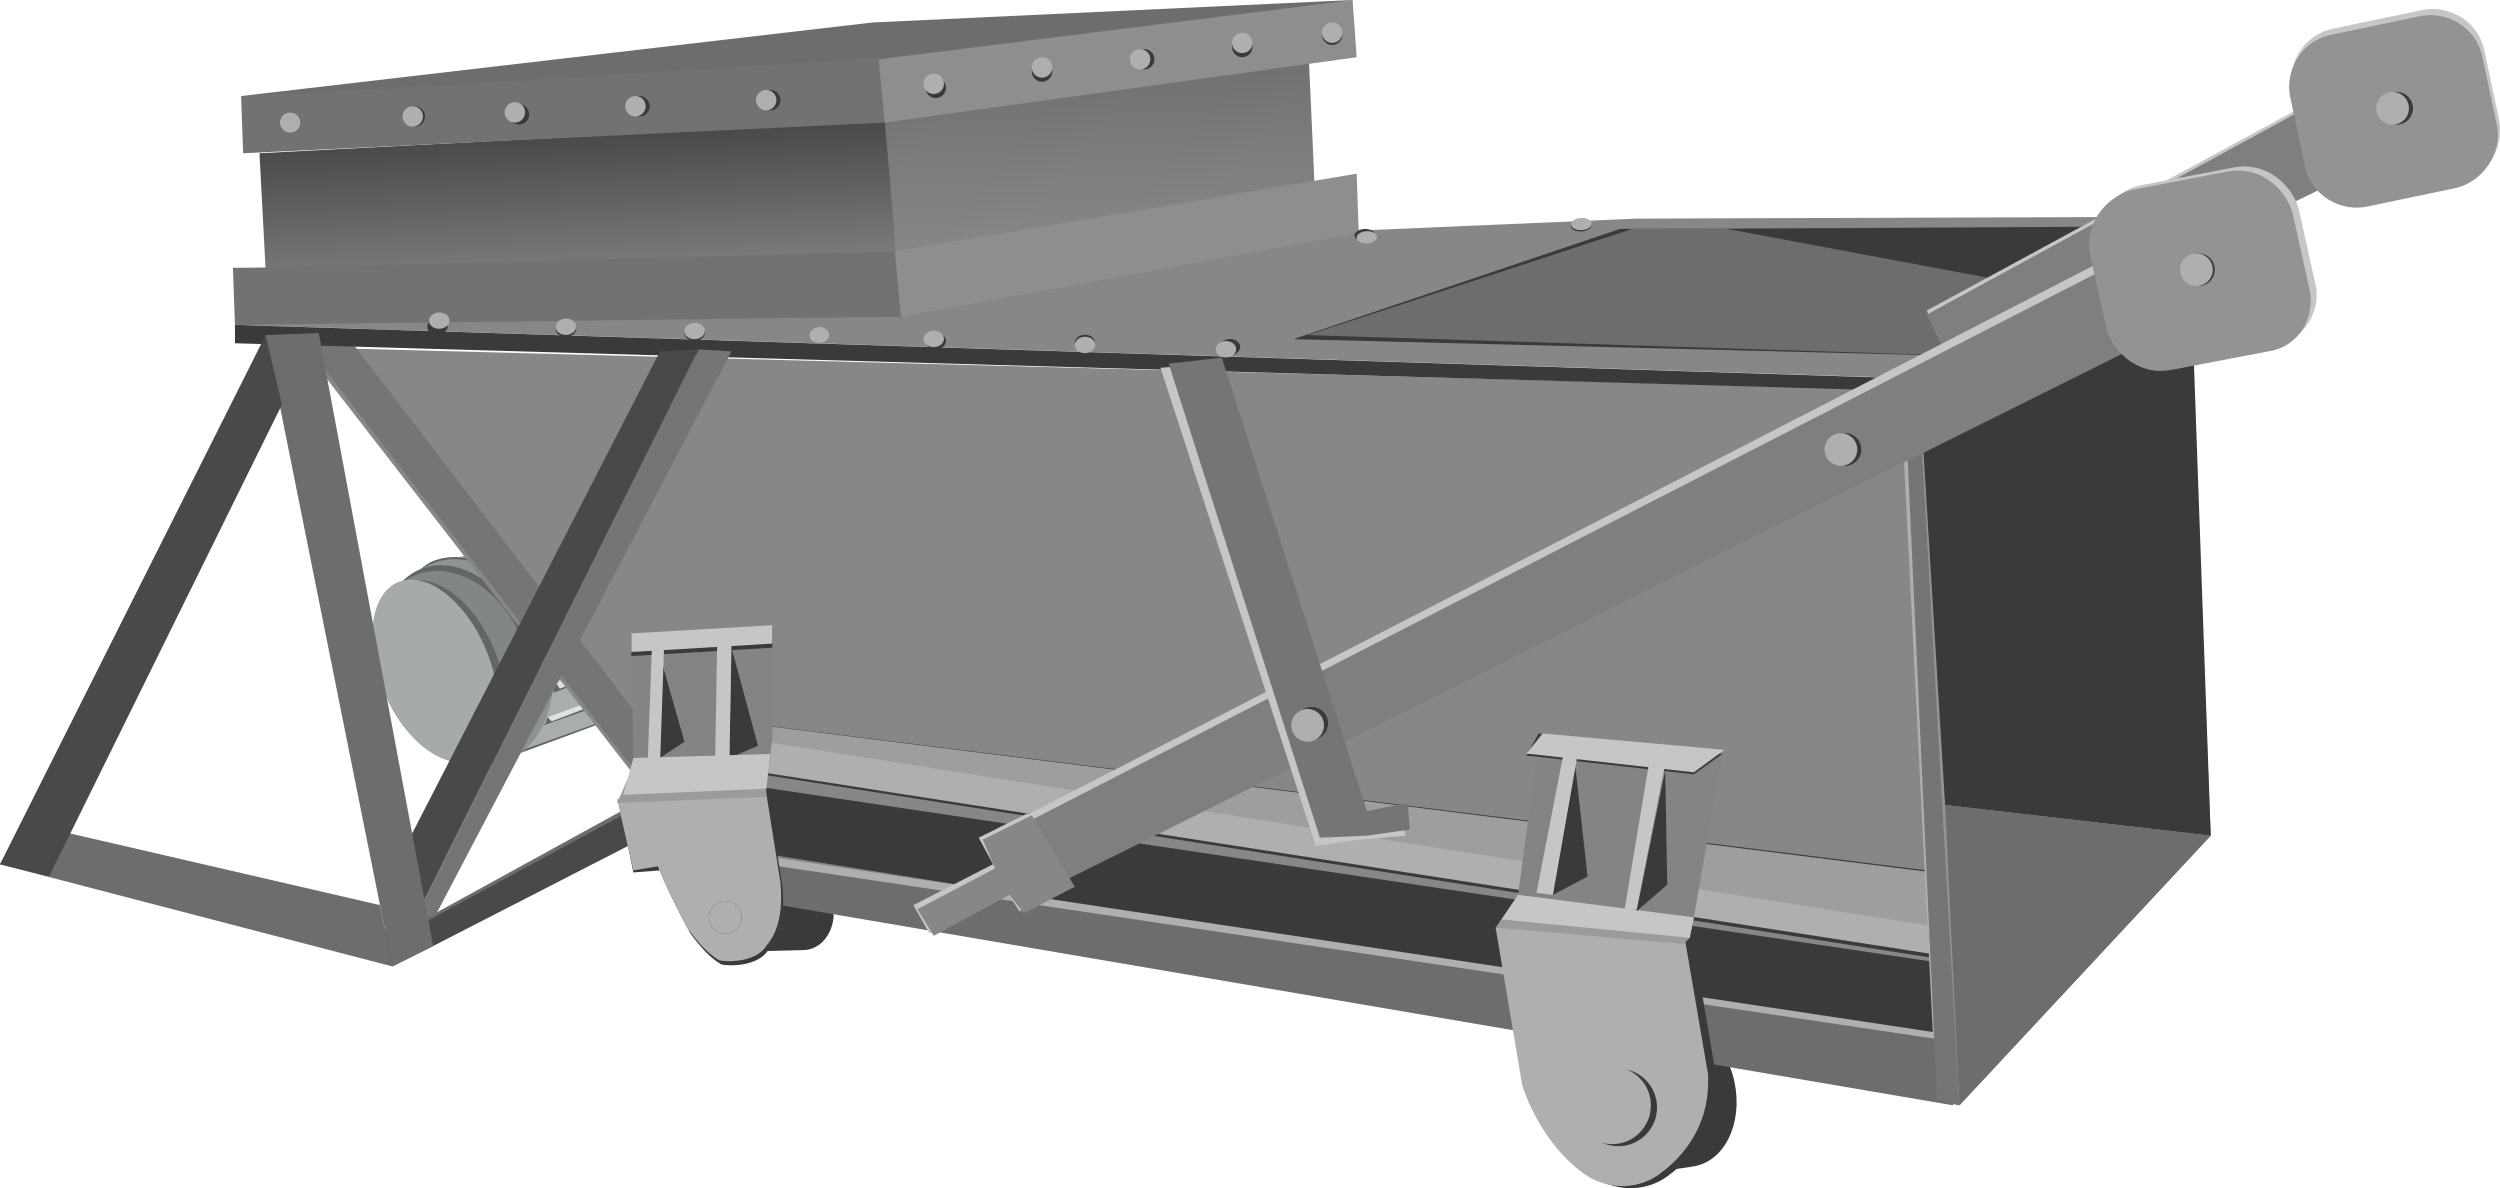 <?xml version="1.0" encoding="utf-8"?>
<svg version="1.1" id="图层_1" xmlns="http://www.w3.org/2000/svg" xmlns:xlink="http://www.w3.org/1999/xlink" x="0px" y="0px"
	 width="959.668px" height="456.098px" viewBox="0 0 959.668 456.098" enable-background="new 0 0 959.668 456.098"
	 xml:space="preserve">
<g id="给煤机">
	<g id="_x39_50电机_18_">
		<polygon fill="#626264" points="237.647,197.646 251.765,203.921 261.961,218.039 270.588,249.412 262.745,265.883 
			194.51,290.978 161.569,221.177 225.882,196.862 		"/>
		<polygon com-has-ani="true" com-name="com_switch"  fill="#A8ADAD" points="239.216,196.078 250.196,202.352 261.961,216.471 271.373,247.058 261.961,265.883 
			200.784,287.844 161.569,219.607 227.451,194.51 		"/>
		<path fill="#626666" d="M259.608,264.312l0.784-2.354c5.49-11.764,5.49-25.883,0-38.431v-0.784c0-2.354-0.784-3.922-2.353-5.489
			l-2.353-3.922c-0.784-0.784-3.137-3.138-3.921-5.49c-6.274-7.06-13.333-11.765-22.745-12.549c-0.784,0-3.137,0-5.49,0l5.49-0.784
			c10.196,0,21.177,3.922,27.451,11.765c27.451,30.587,10.196,56.472,10.196,56.472L259.608,264.312z"/>
		<path fill="#8E9393" d="M261.176,267.451l0.785-3.922c5.49-11.766,5.49-25.883,0-38.432v-0.784c0-0.784-0.785-3.922-2.353-5.49
			l-2.353-3.922c-2.353-2.353-3.137-3.921-5.49-6.273c-6.274-7.06-13.333-11.766-22.745-12.549c-0.784,0-3.137,0-5.49,0l5.49-2.354
			c10.196,0,21.177,3.921,27.451,11.765c24.313,25.883,13.333,50.196,10.196,57.256c-0.784,2.352-3.137,3.137-3.921,3.137
			L261.176,267.451z"/>
		<polygon fill="#626666" points="211.765,251.765 265.098,231.373 265.098,229.019 212.549,249.412 210.196,247.058 
			210.196,248.627 		"/>
		<polygon fill="#DCE1E2" points="264.313,227.45 265.098,229.019 212.549,249.412 210.196,247.058 		"/>
		<polygon fill="#626666" points="205.49,237.646 259.608,218.823 258.824,218.039 206.274,235.295 205.49,234.51 205.49,235.295 		
			"/>
		<polygon fill="#DCE1E2" points="256.471,214.901 258.824,218.039 206.274,235.295 205.49,234.51 		"/>
		<polygon fill="#626666" points="212.549,265.883 267.451,245.49 267.451,243.922 214.902,264.312 213.333,261.961 
			212.549,264.312 		"/>
		<polygon fill="#DCE1E2" points="265.882,240.783 267.451,243.922 214.902,264.312 213.333,261.961 		"/>
		<polygon fill="#626666" points="208.627,278.431 264.313,258.824 265.098,256.47 211.765,276.863 210.196,275.295 
			209.412,277.646 		"/>
		<polygon fill="#DCE1E2" points="265.882,254.9 265.098,256.47 211.765,276.863 210.196,275.295 		"/>
		<polygon fill="#626666" points="196.863,225.882 251.765,207.058 250.196,206.274 199.216,225.098 196.863,222.745 
			196.079,225.098 		"/>
		<polygon fill="#DCE1E2" points="248.627,203.921 250.196,206.274 199.216,225.098 196.863,222.745 		"/>
		<polygon fill="#626666" points="189.804,218.823 240.784,200 239.216,199.216 190.588,218.039 187.451,215.686 187.451,218.823 		
			"/>
		<polygon fill="#DCE1E2" points="235.294,197.646 239.216,199.216 190.588,218.039 187.451,215.686 		"/>
		<path fill="#626264" d="M165.49,215.686c16.471-7.06,36.863,7.059,43.921,27.451c7.059,18.822,0.785,41.568-13.333,47.059
			c-14.902,5.49-32.157-5.49-40.785-25.098C147.451,245.49,152.157,222.745,165.49,215.686z"/>
		<path fill="#8E9393" d="M165.49,216.471c16.471-7.061,36.863,7.059,43.921,27.451c7.059,18.824,0.785,41.568-13.333,47.059
			c-14.902,5.49-32.157-5.49-40.785-25.098C147.451,246.273,150.588,222.745,165.49,216.471z"/>
		
			<ellipse transform="matrix(-0.924 0.383 -0.383 -0.924 437.693 424.043)" fill="#626666" cx="176.597" cy="255.631" rx="28.233" ry="39.999"/>
		
			<ellipse transform="matrix(-0.924 0.383 -0.383 -0.924 433.545 426.465)" fill="#838687" cx="174.274" cy="256.436" rx="28.236" ry="38.433"/>
		
			<ellipse transform="matrix(-0.924 0.383 -0.383 -0.924 424.79 431.21)" fill="#626666" cx="169.434" cy="257.927" rx="21.959" ry="36.862"/>
		
			<ellipse transform="matrix(-0.923 0.384 -0.384 -0.923 419.981 430.802)" fill="#A6AAAB" cx="167.033" cy="257.279" rx="21.176" ry="36.864"/>
	</g>
	<polygon fill="#6D6D6D" points="519.216,0 334.902,8.627 92.549,36.862 339.608,46.274 	"/>
	<polygon com-has-ani="true" com-name="com_switch"  fill="#878787" points="90.98,124.706 755.294,145.882 858.823,83.137 628.235,83.921 280.784,98.823 103.529,115.294 	"/>
	<polygon fill="#3A3A3A" points="621.961,87.843 496.471,130.196 745.098,136.471 795.294,87.843 	"/>
	<polygon fill="#6D6D6D" points="626.667,87.843 501.961,128.627 749.804,136.471 800,87.058 	"/>
	<polygon fill="#3A3A3A" points="771.765,108.235 662.745,87.843 800,87.058 	"/>
	<path fill="#3A3A3A" d="M308.235,364.705l-29.02,0.785c-6.274,0-12.549-5.49-12.549-11.766l-0.784-15.686
		c0-6.275,5.49-12.549,11.765-12.549l29.02-0.785c6.275,0,12.549,5.49,12.549,11.764L320,352.156
		C319.216,359.215,314.51,364.705,308.235,364.705z"/>
	<ellipse fill="#3A3A3A" cx="287.059" cy="344.313" rx="21.177" ry="21.177"/>
	<path fill="#3A3A3A" d="M665.883,415.685c3.138,15.688-3.922,30.588-16.471,32.156c-36.863,6.275-25.099-8.627-28.235-24.313
		c-3.138-15.688,3.921-30.59,16.472-32.156C650.196,389.804,662.745,400,665.883,415.685z"/>
	<polygon com-has-ani="true" com-name="com_switch"  fill="#878787" points="752.157,424.312 267.451,328.627 116.079,133.333 737.255,149.804 	"/>
	<polygon fill="#757575" points="134.118,130.196 254.902,287.844 242.353,294.117 114.51,128.627 	"/>
	<polygon fill="#3A3A3A" points="90.196,124.706 90.196,131.765 749.804,150.588 752.157,145.882 	"/>
	<polygon fill="#3A3A3A" points="290.98,301.961 743.529,369.412 745.098,400 289.412,327.058 	"/>
	<polygon fill="#AFAFAF" points="267.451,324.705 746.667,396.863 751.372,421.176 262.745,339.607 	"/>
	<polygon fill="#6D6D6D" points="267.451,327.844 745.882,399.215 749.804,424.312 262.745,341.176 	"/>
	<polygon fill="#3A3A3A" points="739.607,334.117 738.823,356.863 265.098,286.273 280.784,276.863 	"/>
	<polygon fill="#9E9E9E" points="741.961,334.9 739.607,358.431 264.313,287.058 280,276.863 	"/>
	<polygon fill="#3A3A3A" points="741.961,356.078 243.137,277.646 247.059,290.195 742.745,367.844 	"/>
	<polygon fill="#AFAFAF" points="740.393,355.295 243.921,276.863 247.059,289.412 741.961,366.273 	"/>
	<polygon fill="#AFAFAF" points="729.412,147.45 741.961,396.863 749.804,399.215 737.255,146.666 	"/>
	<polygon fill="#757575" points="730.979,147.45 743.529,421.961 752.157,424.312 739.607,147.45 	"/>
	<polygon fill="#494949" points="253.333,134.901 152.941,330.195 159.216,352.939 268.235,134.116 	"/>
	<polygon fill="#757575" points="280.784,134.901 268.235,134.116 159.216,352.939 164.706,356.078 	"/>
	<polygon fill="#6D6D6D" points="158.431,355.295 278.431,289.412 283.137,301.961 164.706,362.351 149.02,368.627 146.667,356.863 
			"/>
	<polygon fill="#494949" points="159.216,356.078 280.784,290.195 283.921,302.746 166.274,363.136 150.588,370.978 
		147.451,359.215 	"/>
	<polygon fill="#6D6D6D" points="122.353,127.843 166.274,363.136 150.588,370.978 101.961,128.627 	"/>
	<polygon fill="#6D6D6D" points="0,331.765 150.588,370.978 145.882,347.451 10.196,316.078 	"/>
	<polygon fill="#494949" points="101.961,128.627 0,331.765 18.824,336.47 108.235,155.294 	"/>
	<path fill="#3A3A3A" d="M577.255,356.863l10.196,60.393c0,0,6.273,21.959,24.313,34.51c9.412,6.273,21.178,5.49,29.021-0.785
		c8.628-6.273,18.039-18.039,18.039-34.51c0-0.785,0-2.354,0-3.137l-10.195-59.609L577.255,356.863z"/>
	<path fill="#AFAFAF" d="M574.117,356.078l10.196,60.393c0,0,6.273,21.961,24.313,34.51c9.411,6.275,21.176,5.49,29.021-0.783
		c8.627-6.275,18.039-18.039,18.039-34.512c0-0.783,0-2.352,0-3.137l-10.196-59.607L574.117,356.078z"/>
	<polygon fill="#939393" points="736.471,149.804 752.157,424.312 848.628,320.785 839.216,83.137 	"/>
	<polygon fill="#3A3A3A" points="736.471,142.745 746.667,309.019 848.628,320.785 840,78.432 	"/>
	<polygon fill="#C6C6C6" points="739.607,119.216 895.687,34.51 892.549,69.804 749.021,140.391 	"/>
	<polygon fill="#7F7F7F" points="739.607,120.783 896.471,35.294 893.333,71.372 749.804,141.177 	"/>
	<path fill="#C6C6C6" d="M943.529,69.804l-33.727,7.059c-10.195,2.354-21.961-3.921-24.313-15.687L880,35.294
		c-2.353-10.196,3.922-21.961,15.687-24.313l33.727-7.06c10.196-2.354,21.961,3.922,24.313,15.687l5.49,25.883
		C961.568,57.255,954.51,68.235,943.529,69.804z"/>
	<path fill="#939393" d="M942.745,72.156l-33.727,7.061c-10.195,2.353-21.961-3.922-24.313-15.688l-5.49-25.883
		c-2.354-10.195,3.922-21.96,15.688-24.313l33.726-7.06c10.195-2.354,21.96,3.922,24.313,15.688l5.489,25.882
		C960.784,58.823,952.941,69.804,942.745,72.156z"/>
	<polygon fill="#C6C6C6" points="378.824,320.785 818.823,94.116 815.687,131.765 390.588,343.529 	"/>
	<polygon fill="#7F7F7F" points="381.176,322.351 821.177,96.471 818.039,134.116 392.941,345.883 	"/>
	<polygon fill="#C6C6C6" points="350.588,347.451 356.863,358.431 386.667,342.746 391.373,349.804 411.765,339.607 394.51,312.156 
		375.687,321.568 381.176,331.765 	"/>
	<polygon fill="#878787" points="352.157,349.019 358.431,359.215 387.451,343.529 392.941,350.588 412.549,340.39 396.079,312.939 
		377.255,322.351 381.961,333.334 	"/>
	<polygon fill="#C6C6C6" points="445.49,141.177 467.451,139.607 522.353,312.939 537.255,311.373 539.607,320.785 521.568,322.351 
		505.098,324.705 	"/>
	<polygon fill="#757575" points="448.628,139.607 469.021,137.255 524.706,311.373 540.393,308.236 541.177,318.431 
		524.706,320.785 506.667,321.568 	"/>
	<path fill="#3A3A3A" d="M237.647,308.236l57.255-2.355l5.49,34.51c0.784,8.629,0,18.039-5.49,24.314
		c-3.921,6.273-14.902,6.273-18.039,5.49c-3.921-2.354-7.059-5.49-11.765-11.766c-3.922-7.059-10.196-19.607-11.765-24.313
		l-10.196,0.783L237.647,308.236z"/>
	<path fill="#AFAFAF" d="M236.863,306.666l57.255-2.354l5.49,34.512c0.784,8.627,0,18.039-5.49,24.313
		c-3.921,6.273-14.902,6.273-18.039,5.49c-3.922-2.354-7.059-5.49-11.765-11.766c-3.921-7.059-10.196-19.607-11.765-24.313
		l-9.412,1.568L236.863,306.666z"/>
	<polygon fill="#848484" points="243.137,292.549 242.353,250.195 296.471,240.783 296.471,283.136 295.687,290.195 
		295.687,292.549 	"/>
	<polygon fill="#3A3A3A" points="242.353,243.922 242.353,251.765 243.921,251.765 296.471,248.627 296.471,240.783 	"/>
	<polygon fill="#C6C6C6" points="242.353,243.136 242.353,250.195 243.921,250.195 296.471,247.058 296.471,240 	"/>
	<polygon fill="#3A3A3A" points="262.745,284.705 253.333,290.978 253.333,251.765 	"/>
	<polygon fill="#3A3A3A" points="280,290.978 290.98,286.273 280.784,248.627 	"/>
	<polygon fill="#C6C6C6" points="250.196,249.412 248.627,292.549 253.333,294.117 254.902,248.627 	"/>
	<polygon fill="#C6C6C6" points="274.51,292.549 280,290.978 280.784,247.058 275.294,247.058 	"/>
	<polygon fill="#9A9B9B" points="236.863,308.236 294.118,305.883 294.118,302.746 295.687,290.978 243.137,294.117 	"/>
	<polygon fill="#C6C6C6" points="239.216,305.097 294.118,302.746 295.687,289.412 243.137,290.978 	"/>
	<polygon fill="#848484" points="582.745,343.529 589.804,290.195 661.177,289.412 650.196,352.156 649.412,355.295 	"/>
	<polygon fill="#6D6D6D" points="752.157,424.312 848.628,320.785 746.667,309.019 	"/>
	<polygon fill="#9A9B9B" points="574.117,356.078 646.274,362.351 648.628,360 650.196,352.156 582.745,343.529 	"/>
	<polygon fill="#C6C6C6" points="576.471,352.939 648.628,360 650.196,352.156 582.745,343.529 	"/>
	<polygon fill="#3A3A3A" points="590.588,281.568 585.882,290.195 587.451,290.195 650.196,297.256 661.177,289.412 	"/>
	<polygon fill="#C6C6C6" points="592.157,281.568 585.882,289.412 587.451,289.412 650.196,296.47 661.961,287.844 	"/>
	<polygon fill="#3A3A3A" points="609.412,336.47 596.078,343.529 604.706,294.117 	"/>
	<polygon fill="#3A3A3A" points="628.235,349.804 640,339.607 639.216,295.685 	"/>
	<polygon fill="#C6C6C6" points="600,290.195 589.804,342.746 596.078,343.529 605.49,290.195 	"/>
	<polygon fill="#C6C6C6" points="623.529,349.804 628.235,349.019 639.216,293.334 632.941,293.334 	"/>
	<path fill="#C6C6C6" d="M872.941,133.333l-36.863,7.059c-11.765,2.354-21.96-5.49-25.099-15.686l-6.273-28.235
		c-2.354-11.765,5.49-21.961,15.687-25.099l36.862-7.06c11.766-2.353,21.961,5.49,25.098,15.688l6.275,28.234
		C891.765,119.216,883.922,130.98,872.941,133.333z"/>
	<path fill="#939393" d="M870.588,134.901l-36.862,7.061c-11.765,2.353-21.961-5.49-25.098-15.688l-6.275-28.234
		c-2.353-11.766,5.49-21.961,15.688-25.099l36.863-7.06c11.765-2.354,21.96,5.49,25.098,15.687l6.274,28.235
		C889.412,121.568,882.353,133.333,870.588,134.901z"/>
	
		<linearGradient id="SVGID_1_" gradientUnits="userSpaceOnUse" x1="-183.651" y1="204.261" x2="-183.651" y2="194.958" gradientTransform="matrix(10.463 -0.484 0.484 10.463 2246.959 -2112.592)">
		<stop  offset="0" style="stop-color:#8E8E8E"/>
		<stop  offset="1" style="stop-color:#6D6D6D"/>
	</linearGradient>
	<polygon fill="url(#SVGID_1_)" points="501.961,12.549 505.098,81.568 345.882,117.646 338.039,34.51 	"/>
	
		<linearGradient id="SVGID_2_" gradientUnits="userSpaceOnUse" x1="-202.748" y1="204.261" x2="-202.748" y2="197.48" gradientTransform="matrix(10.463 -0.484 0.484 10.463 2246.959 -2112.592)">
		<stop  offset="0" style="stop-color:#8E8E8E"/>
		<stop  offset="1" style="stop-color:#494949"/>
	</linearGradient>
	<polygon fill="url(#SVGID_2_)" points="99.608,58.823 102.745,118.432 345.882,117.646 339.608,46.274 	"/>
	<path fill="#717272" d="M92.549,36.862l0.785,21.961l246.274-11.765l-2.353-25.098C337.255,22.745,94.118,37.646,92.549,36.862z"/>
	<polygon fill="#8E8E8E" points="337.255,22.745 339.608,47.058 520.784,21.961 519.216,0 	"/>
	<path fill="#717272" d="M89.412,102.745l0.785,21.961l255.686-3.139L343.53,96.47C343.529,96.471,90.196,103.529,89.412,102.745z"
		/>
	<polygon fill="#8E8E8E" points="343.529,96.471 345.882,121.568 521.568,89.41 520.784,66.666 	"/>
	<g>
		<circle fill="#3A3A3A" cx="111.373" cy="47.058" r="3.922"/>
		<circle fill="#AFAFAF" cx="111.373" cy="47.058" r="3.922"/>
	</g>
	<g>
		<circle fill="#3A3A3A" cx="278.431" cy="352.156" r="6.273"/>
		<circle fill="#AFAFAF" cx="278.431" cy="352.156" r="6.273"/>
	</g>
	<g>
		<circle fill="#3A3A3A" cx="503.529" cy="277.646" r="6.273"/>
		<circle fill="#AFAFAF" cx="501.961" cy="278.431" r="6.273"/>
	</g>
	<g>
		<circle fill="#3A3A3A" cx="708.235" cy="172.549" r="6.274"/>
		<circle fill="#AFAFAF" cx="706.667" cy="172.549" r="6.274"/>
	</g>
	<g>
		<circle fill="#3A3A3A" cx="843.922" cy="103.529" r="6.274"/>
		<circle fill="#AFAFAF" cx="843.138" cy="103.529" r="6.274"/>
	</g>
	<g>
		<circle fill="#3A3A3A" cx="920" cy="41.568" r="6.274"/>
		<circle fill="#AFAFAF" cx="918.432" cy="41.568" r="6.274"/>
	</g>
	<g>
		
			<ellipse transform="matrix(-0.999 0.047 -0.047 -0.999 341.525 242.913)" fill="#3A3A3A" cx="167.881" cy="125.509" rx="3.922" ry="3.137"/>
		
			<ellipse transform="matrix(-0.999 0.046 -0.046 -0.999 342.734 238.335)" fill="#AFAFAF" cx="168.605" cy="123.139" rx="3.921" ry="3.137"/>
	</g>
	<g>
		
			<ellipse transform="matrix(-0.999 0.046 -0.046 -0.999 440.125 242.408)" fill="#3A3A3A" cx="217.261" cy="126.291" rx="3.921" ry="3.138"/>
		
			<ellipse transform="matrix(-0.999 0.046 -0.046 -0.999 440.028 240.809)" fill="#AFAFAF" cx="217.224" cy="125.502" rx="3.922" ry="3.137"/>
	</g>
	<g>
		
			<ellipse transform="matrix(-0.999 0.046 -0.046 -0.999 538.948 243.27)" fill="#3A3A3A" cx="266.663" cy="127.864" rx="3.921" ry="3.137"/>
		
			<ellipse transform="matrix(-0.999 0.045 -0.045 -0.999 538.746 242.006)" fill="#AFAFAF" cx="266.653" cy="127.059" rx="3.922" ry="3.136"/>
	</g>
	<g>
		
			<ellipse transform="matrix(-0.999 0.045 -0.045 -0.999 634.481 242.985)" fill="#3A3A3A" cx="314.509" cy="128.627" rx="3.921" ry="3.136"/>
		
			<ellipse transform="matrix(-0.999 0.046 -0.046 -0.999 634.63 242.669)" fill="#AFAFAF" cx="314.518" cy="128.649" rx="3.921" ry="3.137"/>
	</g>
	<g>
		
			<ellipse transform="matrix(-0.999 0.045 -0.045 -0.999 723.959 245.587)" fill="#3A3A3A" cx="359.211" cy="130.954" rx="3.922" ry="3.137"/>
		
			<ellipse transform="matrix(-0.999 0.046 -0.046 -0.999 722.495 243.677)" fill="#AFAFAF" cx="358.431" cy="130.188" rx="3.921" ry="3.138"/>
	</g>
	<g>
		
			<ellipse transform="matrix(-0.999 0.046 -0.046 -0.999 838.535 244.132)" fill="#3A3A3A" cx="416.439" cy="131.782" rx="3.921" ry="3.137"/>
		
			<ellipse transform="matrix(-0.999 0.046 -0.046 -0.999 838.64 245.692)" fill="#AFAFAF" cx="416.473" cy="132.564" rx="3.921" ry="3.137"/>
	</g>
	<g>
		
			<ellipse transform="matrix(-0.999 0.046 -0.046 -0.999 949.936 244.739)" fill="#3A3A3A" cx="472.14" cy="133.345" rx="3.922" ry="3.137"/>
		
			<ellipse transform="matrix(-0.999 0.045 -0.045 -0.999 946.749 246.873)" fill="#AFAFAF" cx="470.591" cy="134.112" rx="3.921" ry="3.137"/>
	</g>
	<g>
		
			<ellipse transform="matrix(-0.999 0.046 -0.046 -0.999 1051.406 156.286)" fill="#3A3A3A" cx="523.907" cy="90.224" rx="3.922" ry="2.353"/>
		
			<ellipse transform="matrix(-0.999 0.046 -0.046 -0.999 1053.055 157.822)" fill="#AFAFAF" cx="524.724" cy="90.946" rx="3.922" ry="2.353"/>
	</g>
	<g>
		
			<ellipse transform="matrix(-0.999 0.048 -0.048 -0.999 1217.581 143.575)" fill="#3A3A3A" cx="607.083" cy="86.273" rx="3.922" ry="2.353"/>
		
			<ellipse transform="matrix(-0.999 0.047 -0.047 -0.999 1217.562 143.651)" fill="#AFAFAF" cx="607.077" cy="86.272" rx="3.922" ry="2.353"/>
	</g>
	<g>
		<circle fill="#3A3A3A" cx="159.216" cy="44.705" r="3.921"/>
		<circle fill="#AFAFAF" cx="158.431" cy="44.705" r="3.921"/>
	</g>
	<g>
		<circle fill="#3A3A3A" cx="199.216" cy="43.921" r="3.921"/>
		<circle fill="#AFAFAF" cx="197.647" cy="43.137" r="3.921"/>
	</g>
	<g>
		<circle fill="#3A3A3A" cx="245.49" cy="40.784" r="3.922"/>
		<circle fill="#AFAFAF" cx="243.921" cy="40.784" r="3.922"/>
	</g>
	<g>
		<circle fill="#3A3A3A" cx="295.687" cy="38.431" r="3.921"/>
		<circle fill="#AFAFAF" cx="294.118" cy="38.431" r="3.921"/>
	</g>
	<g>
		<circle fill="#3A3A3A" cx="621.177" cy="425.098" r="14.901"/>
		<circle fill="#AFAFAF" cx="618.823" cy="424.313" r="14.901"/>
	</g>
	<g>
		<circle fill="#3A3A3A" cx="359.216" cy="33.725" r="3.921"/>
		<circle fill="#AFAFAF" cx="358.431" cy="32.156" r="3.921"/>
	</g>
	<g>
		<circle fill="#3A3A3A" cx="400" cy="27.451" r="3.921"/>
		<circle fill="#AFAFAF" cx="400" cy="25.882" r="3.921"/>
	</g>
	<g>
		<circle fill="#3A3A3A" cx="439.216" cy="22.745" r="3.921"/>
		<circle fill="#AFAFAF" cx="437.647" cy="22.745" r="3.921"/>
	</g>
	<g>
		<circle fill="#3A3A3A" cx="476.862" cy="18.039" r="3.922"/>
		<circle fill="#AFAFAF" cx="476.862" cy="16.47" r="3.921"/>
	</g>
	<g>
		<circle fill="#3A3A3A" cx="511.372" cy="13.333" r="3.922"/>
		<circle fill="#AFAFAF" cx="511.372" cy="12.549" r="3.922"/>
	</g>
</g>
</svg>

